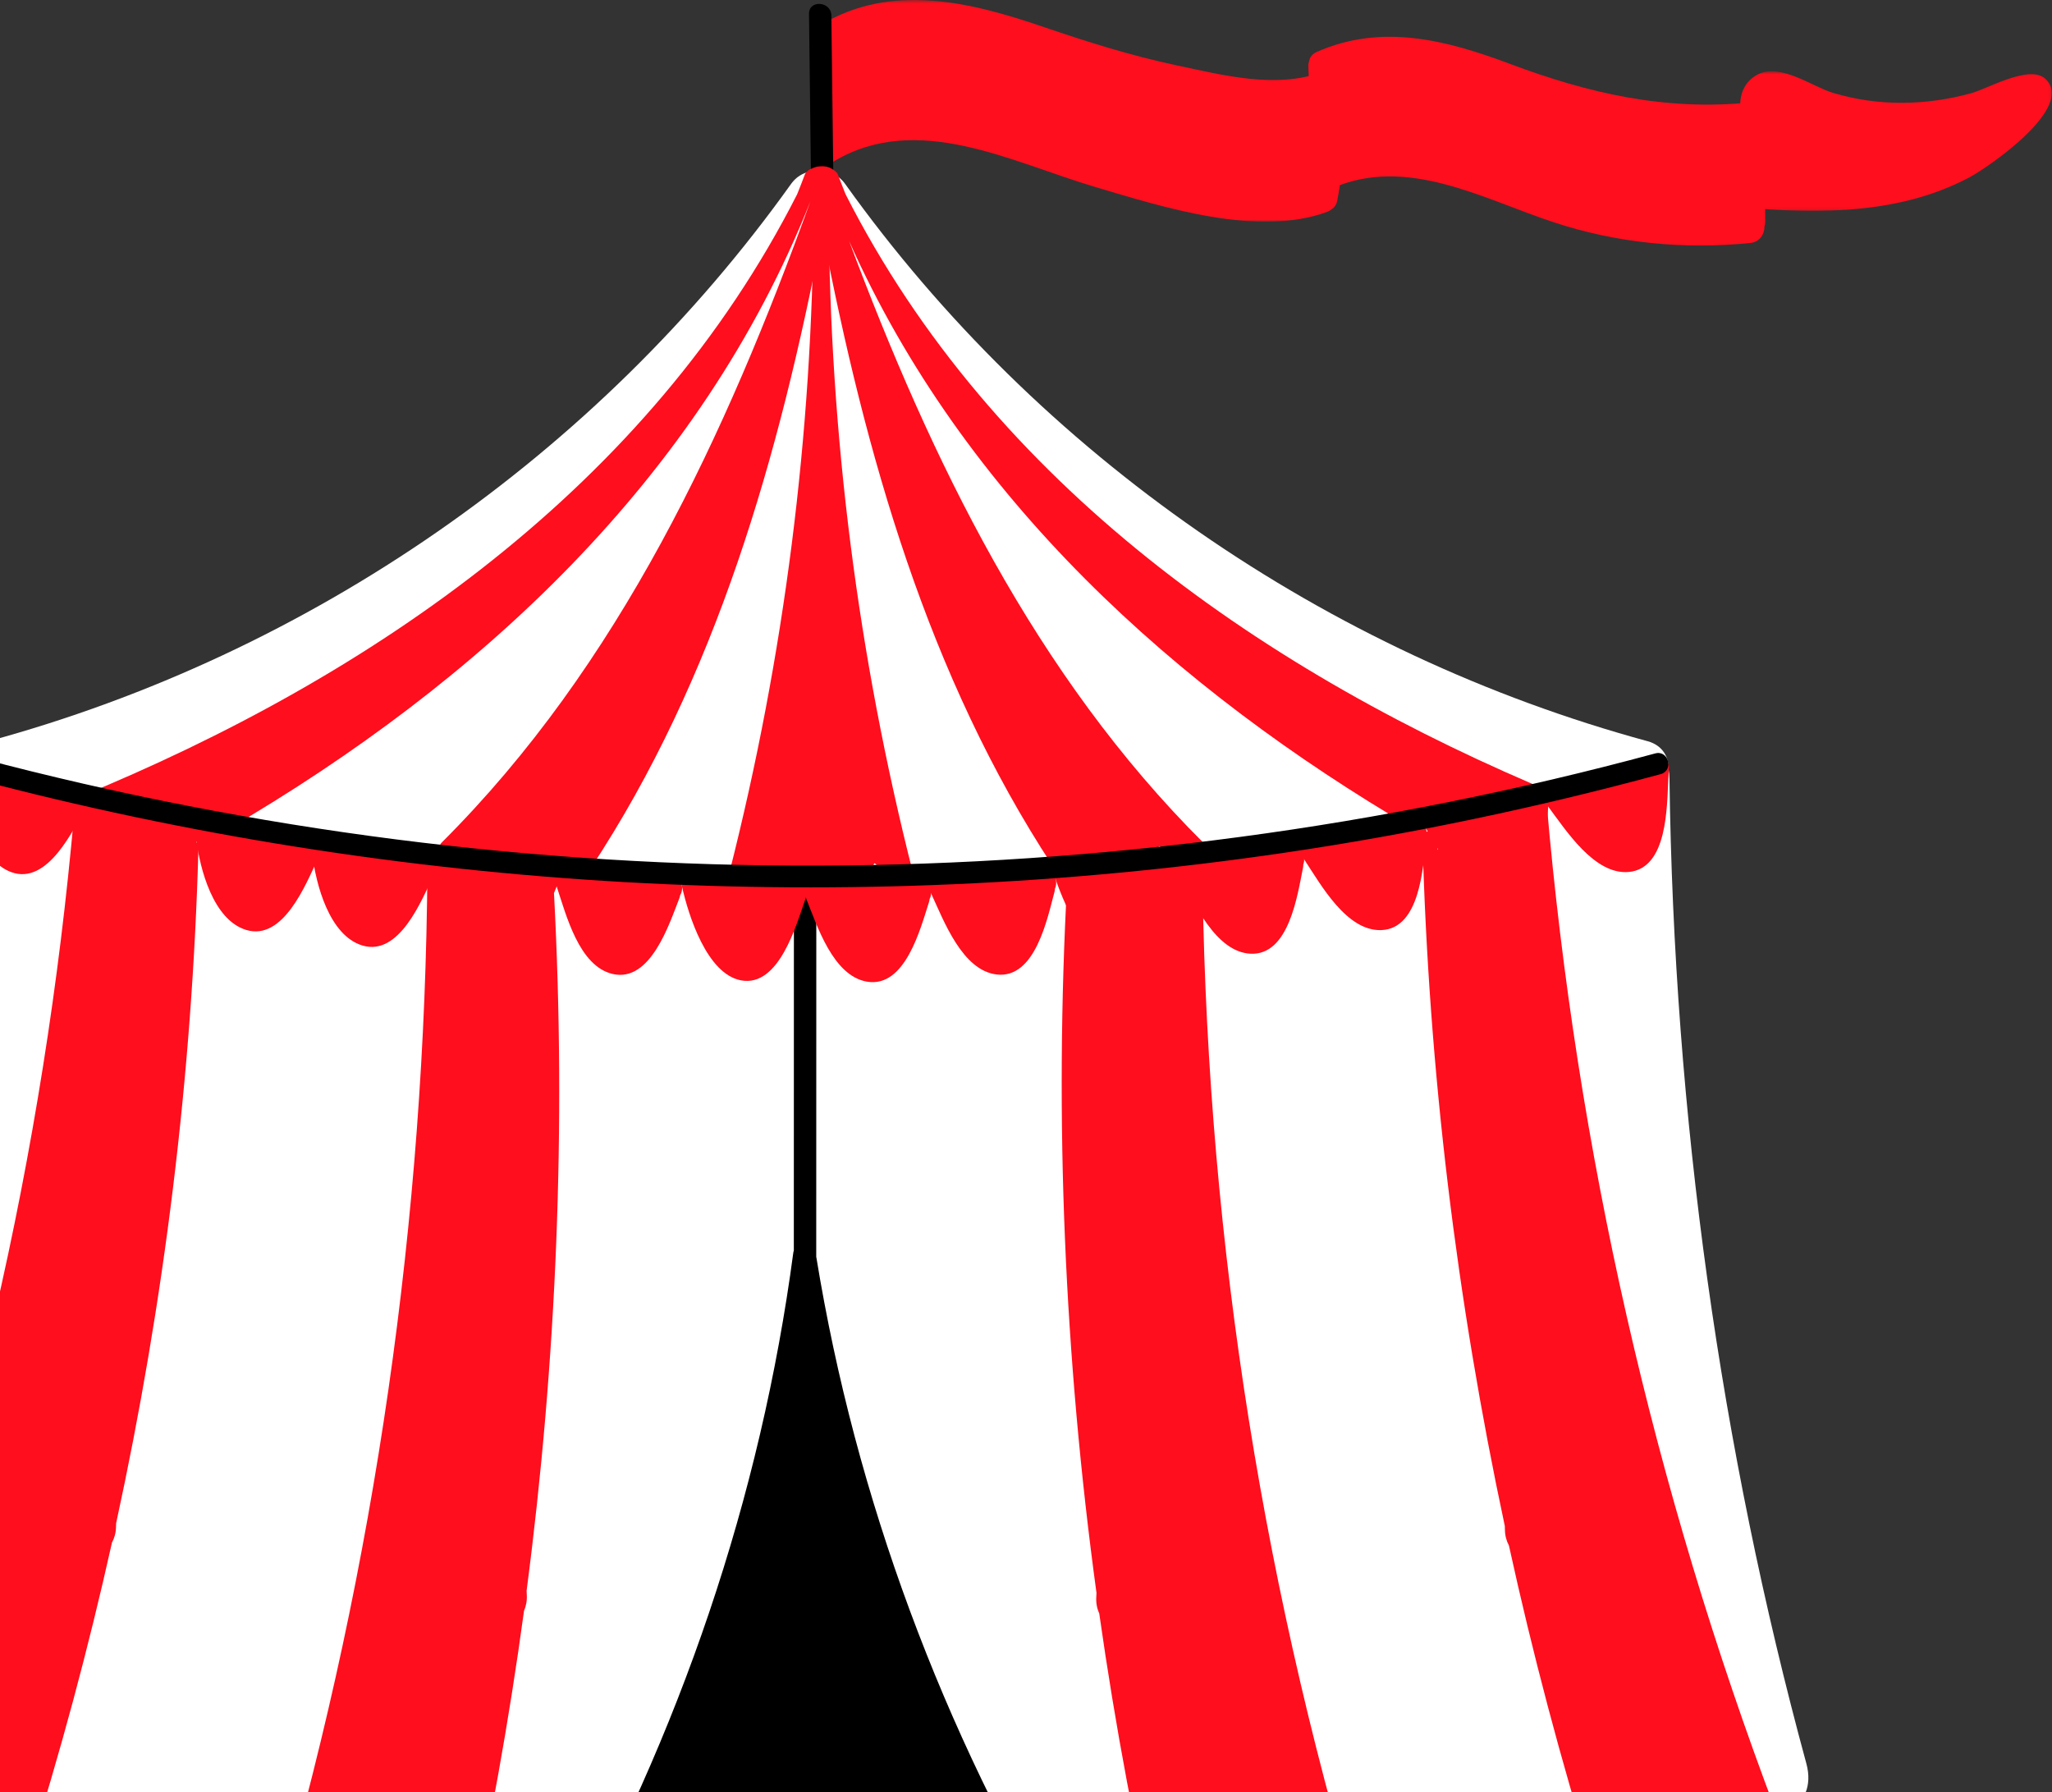 <?xml version="1.0" encoding="UTF-8"?>
<svg width="608px" height="531px" viewBox="0 0 608 531" version="1.1" xmlns="http://www.w3.org/2000/svg" xmlns:xlink="http://www.w3.org/1999/xlink">
    <rect x="0" y="0" width="608" height="531" fill="#333333" stroke="none"/>
    <!-- Generator: Sketch 63.1 (92452) - https://sketch.com -->
    <title>Group 57</title>
    <desc>Created with Sketch.</desc>
    <defs>
        <polygon id="path-1" points="0.972 0.578 93.936 0.578 93.936 41.924 0.972 41.924"></polygon>
        <polygon id="path-3" points="0.445 0.458 158.088 0.458 158.088 66.13 0.445 66.13"></polygon>
    </defs>
    <g id="Site" stroke="none" stroke-width="1" fill="none" fill-rule="evenodd">
        <g id="About-–-1440px" transform="translate(0, -2630)">
            <g id="Group-57" transform="translate(-51, 2629)">
                <g id="Group-3" transform="translate(565, 21.542)">
                    <mask id="mask-2" fill="white">
                        <use xlink:href="#path-1"></use>
                    </mask>
                    <g id="Clip-2"></g>
                    <path d="M91.944,2.737 C87.296,-1.443 74.857,5.764 70.09,7.07 C56.585,10.772 42.506,11.016 29.032,6.95 C23.052,5.146 13.615,-1.891 6.894,1.479 C1.99,3.938 0.656,9.529 2.278,14.364 C2.471,14.942 2.838,15.31 3.257,15.556 C3.286,16.727 3.418,17.922 3.655,19.154 C3.622,19.848 3.581,20.542 3.57,21.235 C2.466,26.932 2.107,32.99 5.298,36.717 C4.563,36.659 3.829,36.601 3.096,36.538 C0.256,36.297 0.273,40.727 3.096,40.967 C25.621,42.883 49.196,42.851 69.658,31.935 C74.861,29.16 101.318,11.169 91.944,2.737" id="Fill-1" fill="#FF0E1D" mask="url(#mask-2)"></path>
                </g>
                <path d="M574.023,66.691 C573.964,56.358 573.905,46.025 573.846,35.692 C573.846,35.588 573.822,35.501 573.816,35.4 C573.833,33.177 572.429,31.087 569.581,31.367 C544.336,33.85 521.783,28.704 498.299,19.893 C479.458,12.824 460.357,7.904 441.158,16.386 C439.813,16.981 439.126,17.933 438.922,18.978 C438.758,19.448 438.653,19.967 438.663,20.562 C438.752,25.416 439.186,30.21 439.834,35.019 C440.026,36.445 441.208,37.471 442.57,37.946 C442.701,39.648 443.036,41.254 443.583,42.692 C443.883,44.175 444.246,45.668 444.734,47.19 C444.791,47.37 444.894,47.493 444.965,47.656 C443.697,48.103 442.427,48.598 441.158,49.159 C435.956,51.457 440.458,59.091 445.628,56.806 C467.869,46.98 490.414,59.965 511.406,66.87 C530.227,73.06 549.898,74.932 569.581,72.996 C572.426,72.716 573.84,70.307 573.811,68.068 C573.937,67.649 574.026,67.201 574.023,66.691" id="Fill-4" fill="#FF0E1D"></path>
                <path d="M586.229,523.521 C560.733,429.882 546.97,331.511 545.658,231.756 C545.645,230.785 545.56,229.875 545.416,229.026 C545.533,225.417 543.693,221.822 539.19,220.597 C443.9,194.665 358.924,135.949 301.455,55.55 C299.338,52.588 296.312,51.504 293.403,51.695 C290.493,51.504 287.468,52.588 285.35,55.55 C227.88,135.949 142.905,194.665 47.616,220.597 C43.112,221.822 41.272,225.417 41.389,229.026 C41.245,229.875 41.161,230.785 41.148,231.756 C39.835,331.511 26.073,429.882 0.577,523.521 C0.209,524.869 0.078,526.117 0.049,527.311 C-0.368,531.78 1.893,536.882 7.402,538.507 C151.064,580.884 303.087,595.732 452.192,571.025 C495.006,563.93 537.066,553.288 577.929,539.2 C579.399,538.693 580.572,537.956 581.499,537.079 C585.326,535.152 588.06,530.246 586.229,523.521" id="Fill-6" fill="#FFFFFF"></path>
                <path d="M207.03,472.285 C215.954,403.988 218.78,334.811 215.166,266.003 C215.013,263.122 210.594,262.747 210.746,265.656 C210.815,266.965 210.853,268.274 210.916,269.583 C210.03,267.827 208.655,266.562 207.037,265.772 C204.727,263.182 201.19,262.148 197.883,262.585 C193.326,258.527 184.782,259.934 181.931,266.04 C181.964,263.69 182.016,261.342 182.031,258.991 C182.05,256.106 177.66,255.458 177.641,258.371 C176.962,361.774 162.188,464.6 133.638,563.683 C133.213,565.162 133.6,567.564 134.621,568.126 C134.657,568.152 134.714,568.163 134.754,568.188 C134.798,568.205 134.838,568.241 134.885,568.25 C134.885,568.25 134.888,568.245 134.888,568.245 C135.075,568.345 135.254,568.452 135.5,568.5 C136.553,568.705 137.613,568.855 138.667,569.047 C143.636,570.114 148.68,570.857 153.748,571.462 C155.192,571.691 156.643,571.888 158.09,572.097 L163.383,572.905 C164.655,573.13 165.919,573.322 167.189,573.535 C171.371,574.26 175.554,574.983 179.738,575.708 C181.995,576.35 184.274,576.89 186.624,577.098 C187.786,577.201 188.444,576.509 188.651,575.649 C188.686,575.554 188.757,575.48 188.774,575.375 C188.779,575.361 188.786,575.355 188.79,575.342 C196.001,543.27 201.828,510.85 206.266,478.222 C206.869,476.831 207.202,475.225 207.081,473.358 C207.058,473.001 207.049,472.643 207.03,472.285" id="Fill-8" fill="#FF0E1D"></path>
                <path d="M105.422,251.496 C105.387,252.775 105.322,254.052 105.281,255.33 C104.537,253.554 103.266,252.216 101.714,251.324 C99.616,248.625 96.172,247.346 92.841,247.517 C88.618,243.217 79.99,243.928 76.667,249.65 C76.884,247.366 77.121,245.084 77.322,242.798 C77.568,239.993 73.242,239.024 72.994,241.857 C64.156,342.424 41.315,441.343 5.036,535.559 C4.449,537.083 5.519,538.376 6.72,538.711 C6.776,538.734 6.808,538.777 6.866,538.798 C22.661,544.441 40.171,548.67 56.637,552.016 C57.356,552.448 58.173,552.469 58.707,551.842 C58.894,551.669 59.013,551.441 59.078,551.183 C59.082,551.17 59.091,551.165 59.095,551.151 C68.816,520.5 77.183,489.401 84.181,457.992 C84.892,456.686 85.351,455.15 85.377,453.323 C85.382,452.974 85.402,452.625 85.411,452.275 C99.697,386.504 107.972,319.408 109.8,252.174 C109.876,249.359 105.499,248.654 105.422,251.496" id="Fill-10" fill="#FF0E1D"></path>
                <path d="M69.195,235.038 C68.98,235.432 68.672,236.034 68.296,236.764 C68.049,235.794 67.483,234.931 66.442,234.403 C66.293,234.328 66.141,234.271 65.991,234.198 C65.142,233.185 63.905,232.593 62.507,232.701 C59.764,231.67 56.963,230.946 53.965,230.509 C52.299,230.266 50.784,231.453 50.017,232.929 C49.984,232.548 49.932,232.171 49.909,231.787 C49.575,226.17 40.774,225.962 41.111,231.625 C41.634,240.428 44.698,255.859 54.328,259.383 C65.112,263.33 72.791,246.798 76.711,239.618 C79.422,234.653 71.913,230.06 69.195,235.038" id="Fill-12" fill="#FF0E1D"></path>
                <path d="M137.388,251.344 C137.197,251.749 137.721,250.594 137.388,251.344 C137.084,250.391 135.673,251.337 134.603,250.871 C134.449,250.804 134.295,250.757 134.141,250.692 C133.234,249.731 131.965,249.212 130.575,249.402 C127.777,248.533 124.938,247.973 121.92,247.713 C121.293,247.658 120.7,247.802 120.166,248.082 C119.028,247.779 118.437,247.622 117.299,247.319 C115.126,243.811 108.574,244.687 109.153,249.578 C110.19,258.335 114.149,273.56 123.969,276.516 C134.966,279.826 141.665,262.874 145.159,255.477 C147.575,250.362 139.81,246.216 137.388,251.344" id="Fill-14" fill="#FF0E1D"></path>
                <path d="M317.249,584.051 C335.262,583.596 353.253,582.693 371.21,581.34 C370.175,579.741 369.068,578.185 367.957,576.627 C330.092,513.549 304.532,444.816 292.887,373.535 C292.879,373.49 292.855,373.458 292.846,373.415 L292.87,260.854 C292.871,256.489 286.234,256.788 286.233,261.139 L286.209,371.45 C286.144,371.643 286.09,371.842 286.062,372.057 C276.426,444.44 252.547,514.809 215.982,579.899 C249.425,585.239 283.456,584.905 317.249,584.051" id="Fill-16" fill="#000000"></path>
                <path d="M177.848,256.243 C175.974,256.206 174.114,255.94 172.259,255.651 C171.679,255.593 171.101,255.521 170.515,255.51 C168.224,255.465 166.127,254.861 164.317,253.835 C161.73,253.078 159.105,252.554 156.322,252.313 C155.851,252.272 155.398,252.343 154.976,252.5 C153.651,252.139 152.758,251.896 151.432,251.535 C149.036,248.485 142.998,249.475 143.555,254.179 C144.592,262.935 148.552,278.161 158.371,281.117 C169.368,284.427 176.067,267.474 179.561,260.077 C180.131,258.869 180.109,257.466 179.731,256.094 C179.099,256.192 178.469,256.255 177.848,256.243" id="Fill-18" fill="#FF0E1D"></path>
                <path d="M375.886,472.933 C366.37,403.159 363.359,332.487 367.211,262.19 C367.373,259.246 372.086,258.864 371.923,261.835 C371.85,263.172 371.809,264.51 371.742,265.847 C372.687,264.053 374.153,262.761 375.878,261.954 C378.341,259.308 382.113,258.251 385.638,258.698 C390.497,254.552 399.607,255.989 402.646,262.228 C402.612,259.827 402.556,257.427 402.539,255.025 C402.519,252.079 407.201,251.417 407.221,254.392 C407.946,360.032 423.698,465.081 454.136,566.308 C454.59,567.818 454.178,570.273 453.088,570.846 C453.049,570.873 452.99,570.884 452.948,570.91 C452.9,570.926 452.859,570.963 452.808,570.973 C452.807,570.973 452.804,570.967 452.803,570.967 C452.605,571.07 452.415,571.179 452.153,571.228 C451.03,571.438 449.9,571.591 448.775,571.787 C443.477,572.877 438.099,573.636 432.696,574.254 C431.156,574.489 429.61,574.689 428.066,574.903 C426.185,575.178 424.303,575.454 422.421,575.729 C421.067,575.958 419.718,576.155 418.365,576.372 C413.906,577.113 409.446,577.852 404.986,578.592 C402.577,579.248 400.148,579.8 397.644,580.012 C396.404,580.118 395.703,579.411 395.482,578.533 C395.444,578.435 395.367,578.36 395.35,578.252 C395.346,578.238 395.337,578.232 395.333,578.218 C387.644,545.454 381.431,512.332 376.7,478.997 C376.057,477.577 375.702,475.937 375.831,474.03 C375.857,473.663 375.865,473.298 375.886,472.933" id="Fill-20" fill="#FF0E1D"></path>
                <path d="M476.854,248.937 C476.889,250.237 476.955,251.536 476.996,252.835 C477.739,251.029 479.01,249.669 480.561,248.761 C482.66,246.018 486.104,244.717 489.435,244.891 C493.658,240.519 502.286,241.241 505.61,247.06 C505.392,244.738 505.155,242.417 504.954,240.093 C504.708,237.24 509.034,236.255 509.283,239.136 C518.12,341.393 540.961,441.974 577.24,537.774 C577.827,539.324 576.756,540.638 575.555,540.979 C575.501,541.003 575.468,541.046 575.41,541.068 C559.615,546.806 542.105,551.105 525.639,554.507 C524.92,554.947 524.103,554.968 523.57,554.331 C523.382,554.155 523.263,553.924 523.199,553.661 C523.194,553.647 523.185,553.642 523.181,553.629 C513.46,522.461 505.093,490.84 498.095,458.904 C497.384,457.576 496.925,456.013 496.899,454.157 C496.894,453.8 496.874,453.446 496.866,453.09 C482.579,386.214 474.304,317.991 472.475,249.626 C472.4,246.764 476.777,246.047 476.854,248.937" id="Fill-22" fill="#FF0E1D"></path>
                <path d="M103.183,243.105 C102.968,243.499 102.659,244.101 102.284,244.83 C102.036,243.861 101.471,242.998 100.43,242.47 C100.28,242.395 100.129,242.338 99.979,242.265 C99.13,241.252 97.893,240.66 96.495,240.768 C93.752,239.737 90.951,239.013 87.953,238.576 C86.287,238.333 84.772,239.52 84.005,240.996 C83.972,240.615 83.92,240.238 83.897,239.854 C83.563,234.237 74.762,234.028 75.099,239.692 C75.622,248.495 78.685,263.926 88.316,267.45 C99.1,271.397 106.779,254.865 110.699,247.685 C113.41,242.72 105.9,238.127 103.183,243.105" id="Fill-24" fill="#FF0E1D"></path>
                <path d="M213.918,260.243 C212.044,260.286 210.174,260.099 208.308,259.889 C207.727,259.855 207.147,259.809 206.56,259.822 C204.27,259.875 202.148,259.36 200.297,258.413 C197.68,257.766 195.035,257.354 192.244,257.232 C191.772,257.211 191.323,257.302 190.907,257.476 C189.568,257.172 188.666,256.967 187.326,256.663 C184.802,253.717 178.812,254.964 179.568,259.639 C180.976,268.344 185.58,283.387 195.517,285.922 C206.644,288.762 212.616,271.54 215.793,264.001 C216.311,262.77 216.229,261.369 215.793,260.014 C215.166,260.139 214.539,260.229 213.918,260.243" id="Fill-26" fill="#FF0E1D"></path>
                <g id="Group-30" transform="translate(291, 0.542)">
                    <mask id="mask-4" fill="white">
                        <use xlink:href="#path-3"></use>
                    </mask>
                    <g id="Clip-29"></g>
                    <path d="M156.937,24.994 C156.716,23.493 155.938,22.578 154.942,22.129 C154.048,21.548 152.884,21.363 151.518,21.864 C138.012,26.821 122.271,22.704 108.663,19.827 C95.166,16.973 82.135,12.86 69.097,8.409 C47.48,1.029 24.104,-4.733 3.229,7.823 C0.079,9.717 0.825,13.567 3.061,15.275 C3.01,15.512 2.945,15.739 2.929,16 C2.435,23.73 2.131,31.454 2.017,39.2 C2.008,39.796 2.121,40.338 2.322,40.823 C-2.164,43.861 2.194,51.204 7.012,48.306 C31.79,33.405 59.821,48.548 84.478,55.853 C104.539,61.796 132.574,70.806 153.186,63.241 C153.744,63.036 154.209,62.753 154.604,62.423 C155.383,61.913 155.993,61.087 156.23,59.853 C158.465,48.207 158.663,36.722 156.937,24.994" id="Fill-28" fill="#FF0E1D" mask="url(#mask-4)"></path>
                </g>
                <path d="M287.391,262.655 C285.524,262.811 283.95,262.66 282.075,262.563 C281.492,262.565 280.826,262.698 280.241,262.747 C277.958,262.937 275.744,263.532 273.838,262.699 C271.187,262.212 268.522,261.96 265.729,262.007 C265.256,262.015 264.813,262.132 264.41,262.331 C263.054,262.109 262.141,261.959 260.785,261.736 C258.088,258.948 252.036,259.028 253.073,263.648 C255.005,272.252 260.453,289.509 270.524,291.439 C281.803,293.6 286.929,275.057 289.643,267.34 C290.086,266.08 289.92,264.687 289.402,263.36 C288.785,263.523 288.01,262.603 287.391,262.655" id="Fill-31" fill="#FF0E1D"></path>
                <path d="M321.139,260.894 C317.58,261.902 313.958,261.963 310.308,262.563 C309.74,262.656 309.246,261.953 308.75,262.196 C306.613,261.936 304.659,262.562 302.425,262.655 C301.952,262.674 301.357,262.537 300.958,262.747 C299.597,262.558 298.626,263.572 297.265,263.383 C293.762,259.551 286.864,259.745 289.789,267.008 C293.083,275.188 297.8,290.159 307.916,291.84 C319.245,293.722 323.73,276.054 326.253,268.272 C326.351,267.969 326.41,267.658 326.442,267.344 C328.007,264.436 325.365,259.698 321.139,260.894" id="Fill-33" fill="#FF0E1D"></path>
                <path d="M247.62,259.47 C244.007,260.261 240.376,260.873 236.696,261.251 C236.123,261.31 235.572,261.452 235.061,261.665 C232.944,261.277 230.806,261.001 228.57,260.959 C228.098,260.95 227.651,261.051 227.24,261.236 C225.893,260.965 224.986,260.782 223.64,260.512 C220.374,256.474 213.477,256.251 215.957,263.678 C218.751,272.042 222.555,287.27 232.551,289.559 C243.745,292.123 249.29,274.759 252.279,267.144 C252.395,266.847 252.473,266.54 252.524,266.228 C254.262,263.421 251.911,258.531 247.62,259.47" id="Fill-35" fill="#FF0E1D"></path>
                <path d="M397.828,256.844 C395.989,257.208 394.408,257.234 392.534,257.347 C391.955,257.414 391.308,257.62 390.732,257.734 C388.485,258.179 386.351,259.018 384.365,258.403 C381.676,258.215 378.999,258.262 376.228,258.621 C375.76,258.682 375.333,258.848 374.954,259.091 C373.582,259.022 372.657,258.974 371.286,258.905 C368.294,256.436 362.288,257.191 363.836,261.667 C366.718,270.001 374.059,286.54 384.284,287.333 C395.733,288.219 398.755,269.22 400.589,261.248 C400.889,259.947 400.567,258.58 399.905,257.32 C399.309,257.551 398.436,256.723 397.828,256.844" id="Fill-37" fill="#FF0E1D"></path>
                <path d="M431.167,251.322 C427.743,252.721 424.151,253.187 420.591,254.191 C420.036,254.347 419.467,253.704 419.001,254.001 C416.849,253.982 414.977,254.822 412.767,255.163 C412.3,255.236 411.692,255.166 411.319,255.419 C409.946,255.383 409.095,256.5 407.722,256.464 C403.812,253.047 396.979,254.011 400.697,260.902 C404.885,268.663 411.246,283.012 421.486,283.551 C432.955,284.155 435.437,266.097 437.074,258.082 C437.138,257.77 437.161,257.454 437.158,257.138 C438.389,254.074 435.233,249.66 431.167,251.322" id="Fill-39" fill="#FF0E1D"></path>
                <path d="M290.705,5.12 C290.894,20.679 291.083,36.238 291.272,51.796 C291.324,56.038 297.951,56.569 297.898,52.281 C297.709,36.723 297.52,21.163 297.331,5.605 C297.28,1.363 290.653,0.832 290.705,5.12" id="Fill-41" fill="#000000"></path>
                <path d="M357.95,258.125 C354.447,259.315 350.908,260.329 347.293,261.116 C346.73,261.239 346.198,261.442 345.716,261.71 C343.567,261.561 341.412,261.526 339.185,261.734 C338.716,261.778 338.283,261.929 337.895,262.158 C336.526,262.04 335.604,261.959 334.236,261.841 C330.539,258.194 323.661,258.743 326.956,265.846 C330.667,273.846 336.149,288.554 346.339,289.711 C357.749,291.007 361.318,273.131 363.437,265.23 C363.519,264.922 363.562,264.608 363.578,264.293 C364.991,261.309 362.108,256.712 357.95,258.125" id="Fill-43" fill="#FF0E1D"></path>
                <path d="M506.319,236.422 C504.554,237.054 502.995,237.314 501.158,237.704 C500.595,237.856 499.986,238.156 499.434,238.354 C497.278,239.127 495.292,240.273 493.235,239.959 C490.548,240.172 487.909,240.616 485.221,241.381 C484.767,241.511 484.369,241.738 484.03,242.035 C482.664,242.17 481.743,242.26 480.376,242.395 C477.05,240.396 471.223,242.034 473.418,246.231 C477.503,254.046 487.215,269.314 497.444,268.582 C508.899,267.762 509.07,248.524 509.703,240.368 C509.805,239.036 509.286,237.733 508.443,236.585 C507.888,236.901 506.903,236.213 506.319,236.422" id="Fill-45" fill="#FF0E1D"></path>
                <path d="M538.471,226.019 C535.292,227.911 531.809,228.904 528.437,230.424 C527.911,230.661 527.253,230.109 526.836,230.472 C524.704,230.772 522.978,231.88 520.843,232.546 C520.392,232.686 519.782,232.707 519.45,233.013 C518.086,233.181 517.409,234.412 516.046,234.58 C511.672,231.781 505.059,233.747 509.757,240.011 C515.049,247.064 523.467,260.312 533.674,259.328 C545.106,258.225 544.883,239.998 545.315,231.829 C545.331,231.511 545.466,229.339 545.416,229.027 C546.179,225.814 542.245,223.773 538.471,226.019" id="Fill-47" fill="#FF0E1D"></path>
                <path d="M467.07,243.601 C463.784,245.297 460.433,246.825 456.976,248.138 C456.437,248.343 455.94,248.623 455.503,248.959 C453.356,249.131 451.219,249.416 449.05,249.952 C448.591,250.064 448.185,250.278 447.836,250.561 C446.464,250.648 445.541,250.704 444.171,250.791 C439.973,247.732 433.252,249.294 437.563,255.831 C442.421,263.192 450.022,276.925 460.269,276.558 C471.747,276.149 472.627,257.942 473.55,249.814 C473.587,249.496 473.582,249.18 473.55,248.865 C474.507,245.704 470.974,241.587 467.07,243.601" id="Fill-49" fill="#FF0E1D"></path>
                <path d="M301.531,58.532 C300.767,56.603 299.995,54.68 299.269,52.727 C299.111,52.303 298.865,52.041 298.591,51.842 C298.579,51.828 298.577,51.812 298.563,51.799 C298.207,51.431 297.827,51.179 297.423,50.986 C296.298,50.312 294.967,50.141 293.5,50.32 C292.841,50.401 292.209,50.62 291.618,50.912 C291.005,51.065 290.473,51.412 290.065,51.898 C289.824,52.094 289.606,52.343 289.464,52.727 C288.738,54.68 287.966,56.603 287.202,58.532 C243.292,145.08 161.44,201.474 74.216,237.229 C73.853,237.378 73.599,237.587 73.406,237.824 C74.62,237.454 75.956,237.242 77.43,237.242 C79.537,237.242 81.376,237.658 82.95,238.381 C84.135,237.878 85.323,237.392 86.507,236.882 C86.439,237.81 86.871,238.74 88.05,239.017 C88.172,239.046 88.293,239.067 88.415,239.095 C89.754,238.622 91.254,238.349 92.93,238.349 C96.611,238.349 99.472,239.614 101.525,241.579 C106.291,242.278 111.085,242.77 115.948,243.05 C114.889,243.668 113.819,244.255 112.757,244.864 C113.719,245.379 114.615,246.03 115.465,246.756 C115.888,246.706 116.311,246.672 116.734,246.653 C117.276,246.628 117.832,246.673 118.392,246.747 C192.779,203.292 258.623,142.712 291.122,60.632 C266.082,129.768 234.602,198.064 181.861,250.63 C181.011,251.478 181.099,252.506 181.606,253.282 C182.796,253.124 184.06,253.131 185.399,253.344 C185.732,253.001 186.06,252.657 186.398,252.317 C186.786,252.891 187.476,253.263 188.22,253.323 C188.352,253.514 188.505,253.692 188.681,253.837 C188.663,253.869 188.647,253.9 188.629,253.931 C188.607,253.967 188.609,254.004 188.591,254.04 C193.756,255.264 198.962,256.38 204.204,257.234 C205.004,256.023 205.828,254.853 206.686,253.726 C206.043,254.928 205.367,256.118 204.661,257.303 C205.968,257.511 207.272,257.724 208.579,257.896 C208.916,257.94 209.25,257.96 209.587,257.996 C209.72,257.808 209.851,257.617 209.982,257.428 C210.327,257.796 210.774,258.05 211.239,258.161 C211.424,258.175 211.607,258.182 211.792,258.194 C212.149,258.177 212.502,258.094 212.819,257.843 C212.927,257.999 213.058,258.136 213.198,258.261 C215.363,258.347 217.524,258.343 219.685,258.32 C219.784,258.23 219.886,258.146 219.975,258.033 C220.315,258.053 220.648,257.988 220.968,257.833 C220.861,257.994 220.744,258.151 220.637,258.311 C222.409,258.293 224.179,258.289 225.952,258.337 C263.293,201.757 281.947,135.781 294.688,69.609 C307.377,135.526 325.933,201.252 362.986,257.686 C363.041,257.67 363.091,257.648 363.144,257.632 C369.072,255.938 374.839,256.282 380.781,256.585 C383.226,256.457 385.675,256.322 388.135,256.136 C391.043,255.918 393.916,255.46 396.779,254.929 C395.957,254.071 395.127,253.254 394.284,252.477 C394.185,252.367 394.101,252.251 394.005,252.14 C394.204,252.01 394.372,251.852 394.519,251.679 C394.702,251.793 394.882,251.915 395.065,252.031 C396.11,252.931 397.212,253.785 398.324,254.635 C401.533,254.016 404.738,253.353 407.971,252.854 C408.264,252.155 408.223,251.336 407.514,250.63 C357.764,201.047 326.937,137.468 302.582,72.39 C336.462,148.389 399.315,205.218 469.943,246.553 C471.168,245.421 472.663,244.529 474.423,243.971 C474.027,243.748 473.63,243.527 473.238,243.297 C473.863,243.118 474.341,242.592 474.567,241.964 C474.865,242.001 475.159,242.032 475.445,242.055 C476.637,242.884 478.099,243.14 480.137,242.895 C481.425,242.74 482.265,241.787 482.296,240.714 C482.957,240.32 483.591,239.82 484.209,239.25 C484.435,239.243 484.644,239.254 484.88,239.238 C485.808,239.174 486.546,238.514 486.887,237.725 C489.168,238.447 491.291,238.65 494.089,238.372 C494.334,238.348 494.553,238.285 494.762,238.206 C495.026,238.24 495.281,238.277 495.555,238.305 C495.894,238.341 496.18,238.276 496.442,238.172 C496.67,238.178 496.892,238.157 497.116,238.14 C497.743,238.424 498.539,238.392 499.115,238.036 L499.676,237.689 C500.293,237.308 500.601,236.776 500.69,236.219 C502.236,236.89 503.791,237.526 505.341,238.186 C507.839,237.577 510.344,237.011 512.86,236.536 C426.259,200.748 345.161,144.532 301.531,58.532" id="Fill-51" fill="#FF0E1D"></path>
                <path d="M321.48,259.473 C305.209,195.398 296.849,129.717 296.543,63.609 C296.537,62.175 295.415,61.465 294.302,61.473 C293.189,61.465 292.067,62.175 292.06,63.609 C291.754,129.717 283.395,195.398 267.124,259.473 C266.422,262.237 270.691,263.415 271.394,260.65 C271.674,259.546 271.934,258.437 272.21,257.331 C272.782,258.676 274.629,259.155 275.801,258.06 C275.964,257.909 276.097,257.76 276.251,257.61 C276.34,258.112 276.433,258.616 276.547,259.134 C276.837,260.451 278.434,261.027 279.591,260.572 C280.487,261.69 282.627,261.849 283.266,260.372 C283.356,260.162 283.427,259.956 283.514,259.747 C284.277,260.528 285.573,260.787 286.437,260.153 C287.491,261.446 289.982,261.48 290.335,259.485 C290.381,259.226 290.402,258.974 290.445,258.716 C291.42,259.534 292.906,259.319 293.636,258.265 C294.184,258.79 294.946,259.016 295.658,258.922 C295.744,258.995 295.819,259.084 295.913,259.142 C296.729,259.649 297.527,259.852 298.307,259.859 C298.361,259.911 298.396,259.966 298.452,260.017 C302.153,263.342 305.618,262.288 308.164,259.48 C309.154,259.151 309.935,258.277 309.783,257.267 C309.889,257.09 309.991,256.909 310.091,256.726 C310.353,256.929 310.614,257.13 310.876,257.332 C310.963,257.48 311.021,257.623 311.111,257.771 C311.474,258.364 312.105,258.702 312.765,258.789 L313.805,259.591 C315.018,260.527 316.2,259.804 316.731,258.705 C316.894,259.352 317.045,260.003 317.209,260.65 C317.912,263.415 322.182,262.237 321.48,259.473" id="Fill-53" fill="#FF0E1D"></path>
                <path d="M541.445,224.208 C379.487,268.043 207.288,268.551 45.084,225.625 C41.133,224.58 39.377,230.681 43.33,231.727 C169.6,265.143 302.161,272.648 431.402,253.667 C469.061,248.137 506.328,240.29 543.065,230.346 C547.003,229.281 545.401,223.137 541.445,224.208" id="Fill-55" fill="#000000"></path>
            </g>
        </g>
    </g>
</svg>